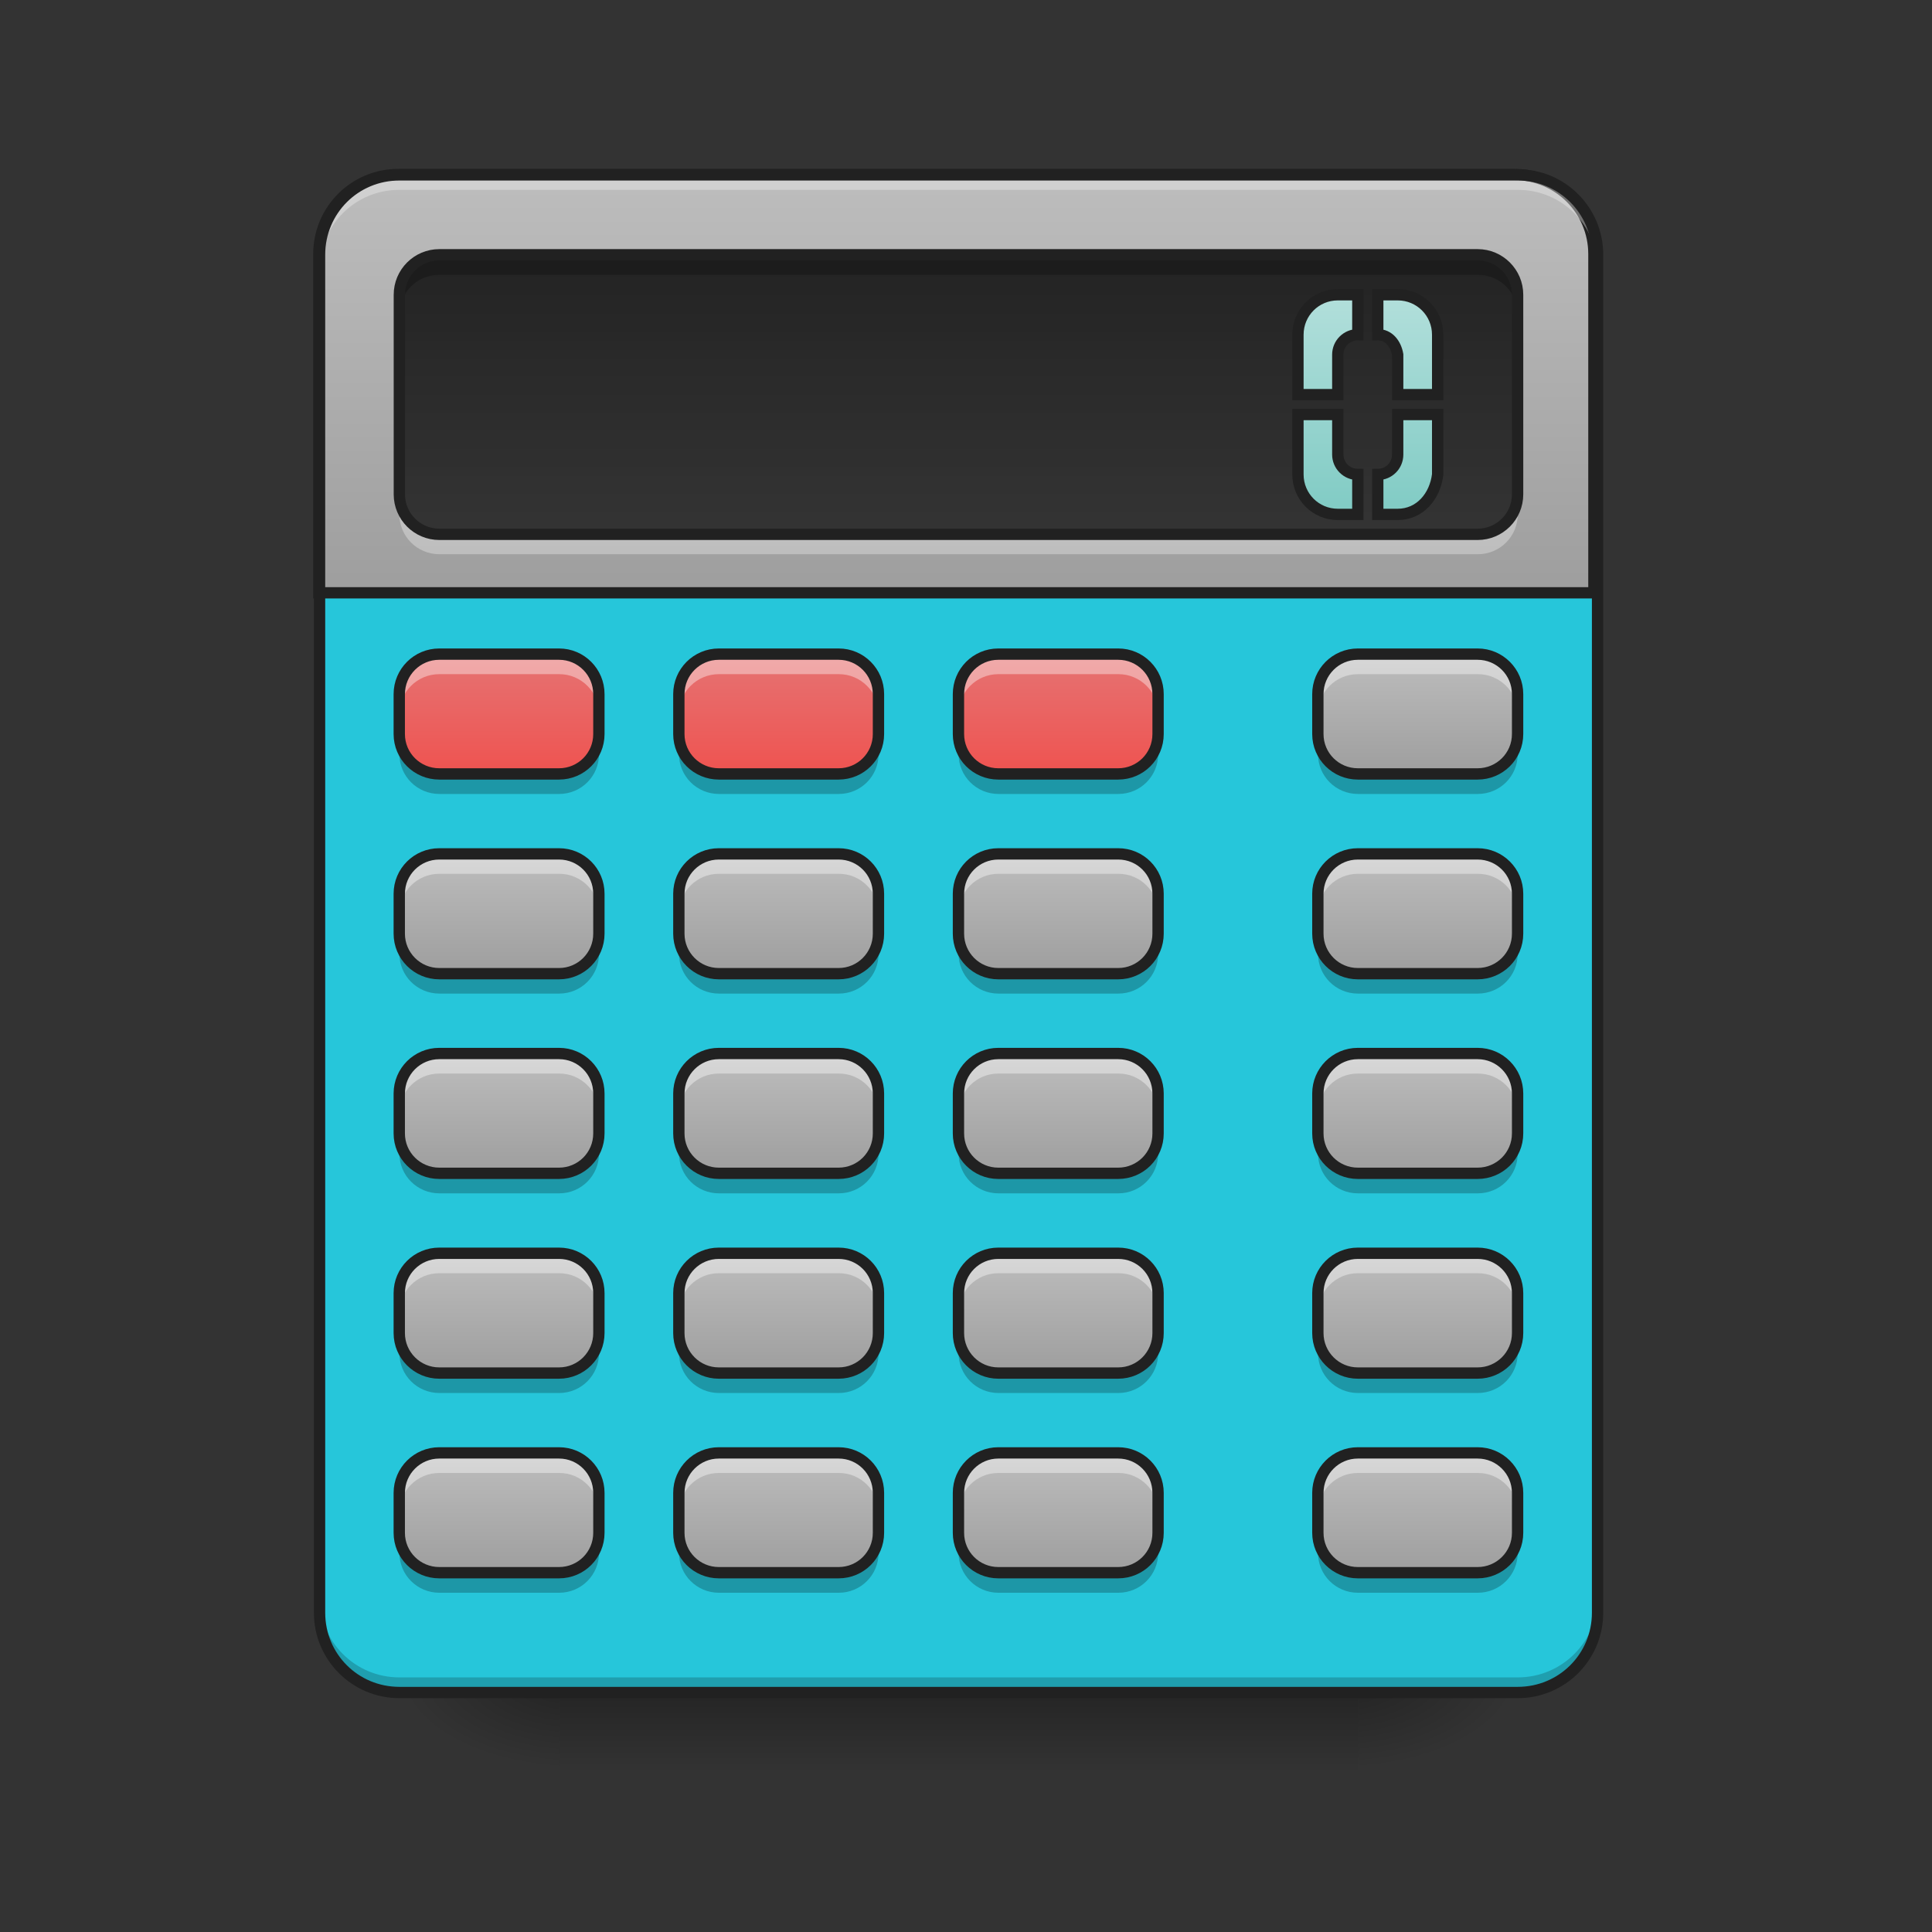 <?xml version="1.0" encoding="UTF-8"?>
<svg xmlns="http://www.w3.org/2000/svg" xmlns:xlink="http://www.w3.org/1999/xlink" width="64px" height="64px" viewBox="0 0 64 64" version="1.1">
<rect x="0" y="0" width="64" height="64" fill="#333333" stroke="none"/>
<defs>
<linearGradient id="linear0" gradientUnits="userSpaceOnUse" x1="254" y1="233.5" x2="254" y2="254.667" gradientTransform="matrix(0.125,0,0,0.125,-0,26.878)">
<stop offset="0" style="stop-color:rgb(0%,0%,0%);stop-opacity:0.275;"/>
<stop offset="1" style="stop-color:rgb(0%,0%,0%);stop-opacity:0;"/>
</linearGradient>
<radialGradient id="radial0" gradientUnits="userSpaceOnUse" cx="450.909" cy="189.579" fx="450.909" fy="189.579" r="21.167" gradientTransform="matrix(0,-0.156,-0.281,-0,97.646,127.191)">
<stop offset="0" style="stop-color:rgb(0%,0%,0%);stop-opacity:0.314;"/>
<stop offset="0.222" style="stop-color:rgb(0%,0%,0%);stop-opacity:0.275;"/>
<stop offset="1" style="stop-color:rgb(0%,0%,0%);stop-opacity:0;"/>
</radialGradient>
<radialGradient id="radial1" gradientUnits="userSpaceOnUse" cx="450.909" cy="189.579" fx="450.909" fy="189.579" r="21.167" gradientTransform="matrix(-0,0.156,0.281,0,-34.14,-15.055)">
<stop offset="0" style="stop-color:rgb(0%,0%,0%);stop-opacity:0.314;"/>
<stop offset="0.222" style="stop-color:rgb(0%,0%,0%);stop-opacity:0.275;"/>
<stop offset="1" style="stop-color:rgb(0%,0%,0%);stop-opacity:0;"/>
</radialGradient>
<radialGradient id="radial2" gradientUnits="userSpaceOnUse" cx="450.909" cy="189.579" fx="450.909" fy="189.579" r="21.167" gradientTransform="matrix(-0,-0.156,0.281,-0,-34.14,127.191)">
<stop offset="0" style="stop-color:rgb(0%,0%,0%);stop-opacity:0.314;"/>
<stop offset="0.222" style="stop-color:rgb(0%,0%,0%);stop-opacity:0.275;"/>
<stop offset="1" style="stop-color:rgb(0%,0%,0%);stop-opacity:0;"/>
</radialGradient>
<radialGradient id="radial3" gradientUnits="userSpaceOnUse" cx="450.909" cy="189.579" fx="450.909" fy="189.579" r="21.167" gradientTransform="matrix(0,0.156,-0.281,0,97.646,-15.055)">
<stop offset="0" style="stop-color:rgb(0%,0%,0%);stop-opacity:0.314;"/>
<stop offset="0.222" style="stop-color:rgb(0%,0%,0%);stop-opacity:0.275;"/>
<stop offset="1" style="stop-color:rgb(0%,0%,0%);stop-opacity:0;"/>
</radialGradient>
<linearGradient id="linear1" gradientUnits="userSpaceOnUse" x1="305.955" y1="-109.466" x2="305.955" y2="-141.415" gradientTransform="matrix(4.556,0,0,13.146,-353.973,2034.18)">
<stop offset="0" style="stop-color:rgb(61.961%,61.961%,61.961%);stop-opacity:1;"/>
<stop offset="1" style="stop-color:rgb(74.118%,74.118%,74.118%);stop-opacity:1;"/>
</linearGradient>
<linearGradient id="linear2" gradientUnits="userSpaceOnUse" x1="201.083" y1="-147.5" x2="201.083" y2="-73.417" gradientTransform="matrix(0.125,0,0,0.125,0,26.878)">
<stop offset="0" style="stop-color:rgb(25.882%,25.882%,25.882%);stop-opacity:1;"/>
<stop offset="1" style="stop-color:rgb(38.039%,38.039%,38.039%);stop-opacity:1;"/>
</linearGradient>
<linearGradient id="linear3" gradientUnits="userSpaceOnUse" x1="1380" y1="495.118" x2="1380" y2="275.118" gradientTransform="matrix(0.265,0,0,0.265,0,-209.708)">
<stop offset="0" style="stop-color:rgb(50.196%,79.608%,76.863%);stop-opacity:1;"/>
<stop offset="1" style="stop-color:rgb(69.804%,87.451%,85.882%);stop-opacity:1;"/>
</linearGradient>
<linearGradient id="linear4" gradientUnits="userSpaceOnUse" x1="116.417" y1="-41.667" x2="116.417" y2="-9.917" gradientTransform="matrix(0.125,0,0,-0.125,30.43,20.429)">
<stop offset="0" style="stop-color:rgb(61.961%,61.961%,61.961%);stop-opacity:1;"/>
<stop offset="1" style="stop-color:rgb(74.118%,74.118%,74.118%);stop-opacity:1;"/>
</linearGradient>
<linearGradient id="linear5" gradientUnits="userSpaceOnUse" x1="116.417" y1="-41.667" x2="116.417" y2="-9.917" gradientTransform="matrix(0.125,0,0,-0.125,30.43,27.044)">
<stop offset="0" style="stop-color:rgb(61.961%,61.961%,61.961%);stop-opacity:1;"/>
<stop offset="1" style="stop-color:rgb(74.118%,74.118%,74.118%);stop-opacity:1;"/>
</linearGradient>
<linearGradient id="linear6" gradientUnits="userSpaceOnUse" x1="116.417" y1="-41.667" x2="116.417" y2="-9.917" gradientTransform="matrix(0.125,0,0,-0.125,30.43,33.659)">
<stop offset="0" style="stop-color:rgb(61.961%,61.961%,61.961%);stop-opacity:1;"/>
<stop offset="1" style="stop-color:rgb(74.118%,74.118%,74.118%);stop-opacity:1;"/>
</linearGradient>
<linearGradient id="linear7" gradientUnits="userSpaceOnUse" x1="116.417" y1="-41.667" x2="116.417" y2="-9.917" gradientTransform="matrix(0.125,0,0,-0.125,30.43,40.275)">
<stop offset="0" style="stop-color:rgb(61.961%,61.961%,61.961%);stop-opacity:1;"/>
<stop offset="1" style="stop-color:rgb(74.118%,74.118%,74.118%);stop-opacity:1;"/>
</linearGradient>
<linearGradient id="linear8" gradientUnits="userSpaceOnUse" x1="116.417" y1="-41.667" x2="116.417" y2="-9.917" gradientTransform="matrix(0.125,0,0,-0.125,30.43,46.89)">
<stop offset="0" style="stop-color:rgb(61.961%,61.961%,61.961%);stop-opacity:1;"/>
<stop offset="1" style="stop-color:rgb(74.118%,74.118%,74.118%);stop-opacity:1;"/>
</linearGradient>
<linearGradient id="linear9" gradientUnits="userSpaceOnUse" x1="116.417" y1="-41.667" x2="116.417" y2="-9.917" gradientTransform="matrix(0.125,0,0,-0.125,18.523,27.044)">
<stop offset="0" style="stop-color:rgb(61.961%,61.961%,61.961%);stop-opacity:1;"/>
<stop offset="1" style="stop-color:rgb(74.118%,74.118%,74.118%);stop-opacity:1;"/>
</linearGradient>
<linearGradient id="linear10" gradientUnits="userSpaceOnUse" x1="116.417" y1="-41.667" x2="116.417" y2="-9.917" gradientTransform="matrix(0.125,0,0,-0.125,18.523,33.659)">
<stop offset="0" style="stop-color:rgb(61.961%,61.961%,61.961%);stop-opacity:1;"/>
<stop offset="1" style="stop-color:rgb(74.118%,74.118%,74.118%);stop-opacity:1;"/>
</linearGradient>
<linearGradient id="linear11" gradientUnits="userSpaceOnUse" x1="116.417" y1="-41.667" x2="116.417" y2="-9.917" gradientTransform="matrix(0.125,0,0,-0.125,18.523,40.275)">
<stop offset="0" style="stop-color:rgb(61.961%,61.961%,61.961%);stop-opacity:1;"/>
<stop offset="1" style="stop-color:rgb(74.118%,74.118%,74.118%);stop-opacity:1;"/>
</linearGradient>
<linearGradient id="linear12" gradientUnits="userSpaceOnUse" x1="116.417" y1="-41.667" x2="116.417" y2="-9.917" gradientTransform="matrix(0.125,0,0,-0.125,18.523,46.89)">
<stop offset="0" style="stop-color:rgb(61.961%,61.961%,61.961%);stop-opacity:1;"/>
<stop offset="1" style="stop-color:rgb(74.118%,74.118%,74.118%);stop-opacity:1;"/>
</linearGradient>
<linearGradient id="linear13" gradientUnits="userSpaceOnUse" x1="116.417" y1="-41.667" x2="116.417" y2="-9.917" gradientTransform="matrix(0.125,0,0,-0.125,9.261,27.044)">
<stop offset="0" style="stop-color:rgb(61.961%,61.961%,61.961%);stop-opacity:1;"/>
<stop offset="1" style="stop-color:rgb(74.118%,74.118%,74.118%);stop-opacity:1;"/>
</linearGradient>
<linearGradient id="linear14" gradientUnits="userSpaceOnUse" x1="116.417" y1="-41.667" x2="116.417" y2="-9.917" gradientTransform="matrix(0.125,0,0,-0.125,9.261,33.659)">
<stop offset="0" style="stop-color:rgb(61.961%,61.961%,61.961%);stop-opacity:1;"/>
<stop offset="1" style="stop-color:rgb(74.118%,74.118%,74.118%);stop-opacity:1;"/>
</linearGradient>
<linearGradient id="linear15" gradientUnits="userSpaceOnUse" x1="116.417" y1="-41.667" x2="116.417" y2="-9.917" gradientTransform="matrix(0.125,0,0,-0.125,9.261,40.275)">
<stop offset="0" style="stop-color:rgb(61.961%,61.961%,61.961%);stop-opacity:1;"/>
<stop offset="1" style="stop-color:rgb(74.118%,74.118%,74.118%);stop-opacity:1;"/>
</linearGradient>
<linearGradient id="linear16" gradientUnits="userSpaceOnUse" x1="116.417" y1="-41.667" x2="116.417" y2="-9.917" gradientTransform="matrix(0.125,0,0,-0.125,9.261,46.89)">
<stop offset="0" style="stop-color:rgb(61.961%,61.961%,61.961%);stop-opacity:1;"/>
<stop offset="1" style="stop-color:rgb(74.118%,74.118%,74.118%);stop-opacity:1;"/>
</linearGradient>
<linearGradient id="linear17" gradientUnits="userSpaceOnUse" x1="116.417" y1="-41.667" x2="116.417" y2="-9.917" gradientTransform="matrix(0.125,0,0,-0.125,0,27.044)">
<stop offset="0" style="stop-color:rgb(61.961%,61.961%,61.961%);stop-opacity:1;"/>
<stop offset="1" style="stop-color:rgb(74.118%,74.118%,74.118%);stop-opacity:1;"/>
</linearGradient>
<linearGradient id="linear18" gradientUnits="userSpaceOnUse" x1="116.417" y1="-41.667" x2="116.417" y2="-9.917" gradientTransform="matrix(0.125,0,0,-0.125,0,33.659)">
<stop offset="0" style="stop-color:rgb(61.961%,61.961%,61.961%);stop-opacity:1;"/>
<stop offset="1" style="stop-color:rgb(74.118%,74.118%,74.118%);stop-opacity:1;"/>
</linearGradient>
<linearGradient id="linear19" gradientUnits="userSpaceOnUse" x1="116.417" y1="-41.667" x2="116.417" y2="-9.917" gradientTransform="matrix(0.125,0,0,-0.125,0,40.275)">
<stop offset="0" style="stop-color:rgb(61.961%,61.961%,61.961%);stop-opacity:1;"/>
<stop offset="1" style="stop-color:rgb(74.118%,74.118%,74.118%);stop-opacity:1;"/>
</linearGradient>
<linearGradient id="linear20" gradientUnits="userSpaceOnUse" x1="116.417" y1="-41.667" x2="116.417" y2="-9.917" gradientTransform="matrix(0.125,0,0,-0.125,0,46.89)">
<stop offset="0" style="stop-color:rgb(61.961%,61.961%,61.961%);stop-opacity:1;"/>
<stop offset="1" style="stop-color:rgb(74.118%,74.118%,74.118%);stop-opacity:1;"/>
</linearGradient>
<linearGradient id="linear21" gradientUnits="userSpaceOnUse" x1="116.417" y1="-41.667" x2="116.417" y2="-9.917" gradientTransform="matrix(0.125,0,0,-0.125,18.523,20.429)">
<stop offset="0" style="stop-color:rgb(93.725%,32.549%,31.373%);stop-opacity:1;"/>
<stop offset="1" style="stop-color:rgb(89.804%,45.098%,45.098%);stop-opacity:1;"/>
</linearGradient>
<linearGradient id="linear22" gradientUnits="userSpaceOnUse" x1="116.417" y1="-41.667" x2="116.417" y2="-9.917" gradientTransform="matrix(0.125,0,0,-0.125,9.261,20.429)">
<stop offset="0" style="stop-color:rgb(93.725%,32.549%,31.373%);stop-opacity:1;"/>
<stop offset="1" style="stop-color:rgb(89.804%,45.098%,45.098%);stop-opacity:1;"/>
</linearGradient>
<linearGradient id="linear23" gradientUnits="userSpaceOnUse" x1="116.417" y1="-41.667" x2="116.417" y2="-9.917" gradientTransform="matrix(0.125,0,0,-0.125,0,20.429)">
<stop offset="0" style="stop-color:rgb(93.725%,32.549%,31.373%);stop-opacity:1;"/>
<stop offset="1" style="stop-color:rgb(89.804%,45.098%,45.098%);stop-opacity:1;"/>
</linearGradient>
</defs>
<g id="surface1">
<path style=" stroke:none;fill-rule:nonzero;fill:url(#linear0);" d="M 18.523 56.066 L 44.984 56.066 L 44.984 58.715 L 18.523 58.715 Z M 18.523 56.066 "/>
<path style=" stroke:none;fill-rule:nonzero;fill:url(#radial0);" d="M 44.984 56.066 L 50.277 56.066 L 50.277 53.422 L 44.984 53.422 Z M 44.984 56.066 "/>
<path style=" stroke:none;fill-rule:nonzero;fill:url(#radial1);" d="M 18.523 56.066 L 13.23 56.066 L 13.23 58.715 L 18.523 58.715 Z M 18.523 56.066 "/>
<path style=" stroke:none;fill-rule:nonzero;fill:url(#radial2);" d="M 18.523 56.066 L 13.23 56.066 L 13.23 53.422 L 18.523 53.422 Z M 18.523 56.066 "/>
<path style=" stroke:none;fill-rule:nonzero;fill:url(#radial3);" d="M 44.984 56.066 L 50.277 56.066 L 50.277 58.715 L 44.984 58.715 Z M 44.984 56.066 "/>
<path style=" stroke:none;fill-rule:nonzero;fill:rgb(14.902%,77.647%,85.49%);fill-opacity:1;" d="M 13.23 5.793 L 50.277 5.793 C 51.738 5.793 52.922 6.977 52.922 8.438 L 52.922 53.422 C 52.922 54.883 51.738 56.066 50.277 56.066 L 13.23 56.066 C 11.77 56.066 10.586 54.883 10.586 53.422 L 10.586 8.438 C 10.586 6.977 11.77 5.793 13.23 5.793 Z M 13.23 5.793 "/>
<path style=" stroke:none;fill-rule:nonzero;fill:rgb(0%,0%,0%);fill-opacity:0.196;" d="M 13.23 55.898 C 11.766 55.898 10.586 54.719 10.586 53.254 L 10.586 52.922 C 10.586 54.387 11.766 55.566 13.23 55.566 L 50.277 55.566 C 51.742 55.566 52.922 54.387 52.922 52.922 L 52.922 53.254 C 52.922 54.719 51.742 55.898 50.277 55.898 Z M 13.23 55.898 "/>
<path style="fill-rule:nonzero;fill:url(#linear1);stroke-width:11.339;stroke-linecap:round;stroke-linejoin:miter;stroke:rgb(12.941%,12.941%,12.941%);stroke-opacity:1;stroke-miterlimit:4;" d="M 400.001 175.141 C 355.714 175.141 320.048 210.807 320.048 255.094 L 320.048 595.101 L 1600.005 595.101 L 1600.005 255.094 C 1600.005 210.807 1564.339 175.141 1520.052 175.141 Z M 400.001 175.141 " transform="matrix(0.033,0,0,0.033,0,0)"/>
<path style=" stroke:none;fill-rule:nonzero;fill:rgb(94.118%,94.118%,94.118%);fill-opacity:0.392;" d="M 13.23 5.957 C 11.766 5.957 10.586 7.137 10.586 8.602 L 10.586 8.934 C 10.586 7.469 11.766 6.285 13.23 6.289 L 50.277 6.289 C 51.742 6.285 52.922 7.469 52.922 8.934 L 52.922 8.602 C 52.922 7.137 51.742 5.957 50.277 5.957 Z M 13.23 5.957 "/>
<path style=" stroke:none;fill-rule:nonzero;fill:url(#linear2);" d="M 14.555 8.438 L 48.953 8.438 C 49.684 8.438 50.277 9.031 50.277 9.762 L 50.277 16.375 C 50.277 17.105 49.684 17.699 48.953 17.699 L 14.555 17.699 C 13.824 17.699 13.23 17.105 13.23 16.375 L 13.23 9.762 C 13.23 9.031 13.824 8.438 14.555 8.438 Z M 14.555 8.438 "/>
<path style=" stroke:none;fill-rule:nonzero;fill:rgb(0%,0%,0%);fill-opacity:0.468;" d="M 14.555 8.438 L 48.953 8.438 C 49.684 8.438 50.277 9.031 50.277 9.762 L 50.277 16.375 C 50.277 17.105 49.684 17.699 48.953 17.699 L 14.555 17.699 C 13.824 17.699 13.23 17.105 13.23 16.375 L 13.23 9.762 C 13.23 9.031 13.824 8.438 14.555 8.438 Z M 14.555 8.438 "/>
<path style="fill-rule:nonzero;fill:url(#linear3);stroke-width:3;stroke-linecap:round;stroke-linejoin:miter;stroke:rgb(12.941%,12.941%,12.941%);stroke-opacity:1;stroke-miterlimit:4;" d="M 354.529 -136.914 C 348.685 -136.914 343.967 -132.195 343.967 -126.321 L 343.967 -110.447 L 354.529 -110.447 L 354.529 -121.04 C 354.529 -123.977 356.903 -126.321 359.841 -126.321 L 359.841 -136.914 Z M 365.121 -136.914 L 365.121 -126.321 C 368.059 -126.321 369.902 -123.915 370.402 -121.04 L 370.402 -110.447 L 380.995 -110.447 L 380.995 -126.321 C 380.995 -132.195 376.277 -136.914 370.402 -136.914 Z M 343.967 -105.167 L 343.967 -89.293 C 343.967 -83.419 348.685 -78.701 354.529 -78.701 L 359.841 -78.701 L 359.841 -89.293 C 356.903 -89.293 354.529 -91.637 354.529 -94.574 L 354.529 -105.167 Z M 370.402 -105.167 L 370.402 -94.574 C 370.402 -91.637 368.059 -89.293 365.121 -89.293 L 365.121 -78.701 L 370.402 -78.701 C 376.277 -78.701 380.307 -83.481 380.995 -89.293 L 380.995 -105.167 Z M 370.402 -105.167 " transform="matrix(0.125,0,0,0.125,0,26.878)"/>
<path style=" stroke:none;fill-rule:nonzero;fill:rgb(12.941%,12.941%,12.941%);fill-opacity:1;" d="M 13.23 5.605 C 11.664 5.605 10.398 6.871 10.398 8.438 L 10.398 53.422 C 10.398 54.988 11.664 56.254 13.23 56.254 L 50.277 56.254 C 51.844 56.254 53.109 54.988 53.109 53.422 L 53.109 8.438 C 53.109 6.871 51.844 5.605 50.277 5.605 Z M 13.23 5.98 L 50.277 5.98 C 51.641 5.98 52.734 7.074 52.734 8.438 L 52.734 53.422 C 52.734 54.789 51.641 55.879 50.277 55.879 L 13.23 55.879 C 11.863 55.879 10.773 54.789 10.773 53.422 L 10.773 8.438 C 10.773 7.074 11.863 5.98 13.23 5.98 Z M 13.23 5.98 "/>
<path style=" stroke:none;fill-rule:nonzero;fill:url(#linear4);" d="M 44.984 25.637 L 48.953 25.637 C 49.684 25.637 50.277 25.047 50.277 24.316 L 50.277 22.992 C 50.277 22.262 49.684 21.668 48.953 21.668 L 44.984 21.668 C 44.254 21.668 43.66 22.262 43.66 22.992 L 43.66 24.316 C 43.66 25.047 44.254 25.637 44.984 25.637 Z M 44.984 25.637 "/>
<path style=" stroke:none;fill-rule:nonzero;fill:rgb(100%,100%,100%);fill-opacity:0.392;" d="M 44.984 21.668 C 44.25 21.668 43.66 22.258 43.66 22.992 L 43.66 23.652 C 43.66 22.922 44.25 22.332 44.984 22.332 L 48.953 22.332 C 49.688 22.332 50.277 22.922 50.277 23.652 L 50.277 22.992 C 50.277 22.258 49.688 21.668 48.953 21.668 Z M 44.984 21.668 "/>
<path style=" stroke:none;fill-rule:nonzero;fill:rgb(0%,0%,0%);fill-opacity:0.235;" d="M 44.984 26.301 C 44.25 26.301 43.66 25.711 43.66 24.977 L 43.66 24.316 C 43.66 25.047 44.25 25.637 44.984 25.637 L 48.953 25.637 C 49.688 25.637 50.277 25.047 50.277 24.316 L 50.277 24.977 C 50.277 25.711 49.688 26.301 48.953 26.301 Z M 44.984 26.301 "/>
<path style="fill:none;stroke-width:3;stroke-linecap:round;stroke-linejoin:miter;stroke:rgb(12.941%,12.941%,12.941%);stroke-opacity:1;stroke-miterlimit:4;" d="M 359.841 9.926 L 391.588 9.926 C 397.431 9.926 402.18 14.644 402.18 20.487 L 402.18 31.08 C 402.18 36.923 397.431 41.673 391.588 41.673 L 359.841 41.673 C 353.997 41.673 349.248 36.923 349.248 31.08 L 349.248 20.487 C 349.248 14.644 353.997 9.926 359.841 9.926 Z M 359.841 9.926 " transform="matrix(0.125,0,0,-0.125,0,26.878)"/>
<path style=" stroke:none;fill-rule:nonzero;fill:url(#linear5);" d="M 44.984 32.254 L 48.953 32.254 C 49.684 32.254 50.277 31.66 50.277 30.93 L 50.277 29.605 C 50.277 28.875 49.684 28.285 48.953 28.285 L 44.984 28.285 C 44.254 28.285 43.66 28.875 43.66 29.605 L 43.66 30.93 C 43.66 31.66 44.254 32.254 44.984 32.254 Z M 44.984 32.254 "/>
<path style=" stroke:none;fill-rule:nonzero;fill:rgb(100%,100%,100%);fill-opacity:0.392;" d="M 44.984 28.285 C 44.25 28.285 43.66 28.875 43.66 29.605 L 43.66 30.27 C 43.66 29.535 44.25 28.945 44.984 28.945 L 48.953 28.945 C 49.688 28.945 50.277 29.535 50.277 30.27 L 50.277 29.605 C 50.277 28.875 49.688 28.285 48.953 28.285 Z M 44.984 28.285 "/>
<path style=" stroke:none;fill-rule:nonzero;fill:rgb(0%,0%,0%);fill-opacity:0.235;" d="M 44.984 32.914 C 44.25 32.914 43.66 32.324 43.66 31.59 L 43.66 30.93 C 43.66 31.664 44.25 32.254 44.984 32.254 L 48.953 32.254 C 49.688 32.254 50.277 31.664 50.277 30.93 L 50.277 31.59 C 50.277 32.324 49.688 32.914 48.953 32.914 Z M 44.984 32.914 "/>
<path style="fill:none;stroke-width:3;stroke-linecap:round;stroke-linejoin:miter;stroke:rgb(12.941%,12.941%,12.941%);stroke-opacity:1;stroke-miterlimit:4;" d="M 359.841 9.91 L 391.588 9.91 C 397.431 9.91 402.18 14.66 402.18 20.503 L 402.18 31.096 C 402.18 36.939 397.431 41.657 391.588 41.657 L 359.841 41.657 C 353.997 41.657 349.248 36.939 349.248 31.096 L 349.248 20.503 C 349.248 14.66 353.997 9.91 359.841 9.91 Z M 359.841 9.91 " transform="matrix(0.125,0,0,-0.125,0,33.493)"/>
<path style=" stroke:none;fill-rule:nonzero;fill:url(#linear6);" d="M 44.984 38.867 L 48.953 38.867 C 49.684 38.867 50.277 38.277 50.277 37.547 L 50.277 36.223 C 50.277 35.492 49.684 34.898 48.953 34.898 L 44.984 34.898 C 44.254 34.898 43.66 35.492 43.66 36.223 L 43.66 37.547 C 43.66 38.277 44.254 38.867 44.984 38.867 Z M 44.984 38.867 "/>
<path style=" stroke:none;fill-rule:nonzero;fill:rgb(100%,100%,100%);fill-opacity:0.392;" d="M 44.984 34.898 C 44.25 34.898 43.66 35.488 43.66 36.223 L 43.66 36.883 C 43.66 36.152 44.25 35.562 44.984 35.562 L 48.953 35.562 C 49.688 35.562 50.277 36.152 50.277 36.883 L 50.277 36.223 C 50.277 35.488 49.688 34.898 48.953 34.898 Z M 44.984 34.898 "/>
<path style=" stroke:none;fill-rule:nonzero;fill:rgb(0%,0%,0%);fill-opacity:0.235;" d="M 44.984 39.531 C 44.25 39.531 43.66 38.941 43.66 38.207 L 43.66 37.547 C 43.66 38.277 44.25 38.867 44.984 38.867 L 48.953 38.867 C 49.688 38.867 50.277 38.277 50.277 37.547 L 50.277 38.207 C 50.277 38.941 49.688 39.531 48.953 39.531 Z M 44.984 39.531 "/>
<path style="fill:none;stroke-width:3;stroke-linecap:round;stroke-linejoin:miter;stroke:rgb(12.941%,12.941%,12.941%);stroke-opacity:1;stroke-miterlimit:4;" d="M 359.841 9.926 L 391.588 9.926 C 397.431 9.926 402.18 14.644 402.18 20.487 L 402.18 31.08 C 402.18 36.923 397.431 41.673 391.588 41.673 L 359.841 41.673 C 353.997 41.673 349.248 36.923 349.248 31.08 L 349.248 20.487 C 349.248 14.644 353.997 9.926 359.841 9.926 Z M 359.841 9.926 " transform="matrix(0.125,0,0,-0.125,0,40.108)"/>
<path style=" stroke:none;fill-rule:nonzero;fill:url(#linear7);" d="M 44.984 45.484 L 48.953 45.484 C 49.684 45.484 50.277 44.891 50.277 44.16 L 50.277 42.836 C 50.277 42.105 49.684 41.516 48.953 41.516 L 44.984 41.516 C 44.254 41.516 43.66 42.105 43.66 42.836 L 43.66 44.16 C 43.66 44.891 44.254 45.484 44.984 45.484 Z M 44.984 45.484 "/>
<path style=" stroke:none;fill-rule:nonzero;fill:rgb(100%,100%,100%);fill-opacity:0.392;" d="M 44.984 41.516 C 44.25 41.516 43.66 42.105 43.66 42.836 L 43.66 43.5 C 43.66 42.766 44.25 42.176 44.984 42.176 L 48.953 42.176 C 49.688 42.176 50.277 42.766 50.277 43.5 L 50.277 42.836 C 50.277 42.105 49.688 41.516 48.953 41.516 Z M 44.984 41.516 "/>
<path style=" stroke:none;fill-rule:nonzero;fill:rgb(0%,0%,0%);fill-opacity:0.235;" d="M 44.984 46.145 C 44.25 46.145 43.66 45.555 43.66 44.82 L 43.66 44.16 C 43.66 44.895 44.25 45.484 44.984 45.484 L 48.953 45.484 C 49.688 45.484 50.277 44.895 50.277 44.16 L 50.277 44.82 C 50.277 45.555 49.688 46.145 48.953 46.145 Z M 44.984 46.145 "/>
<path style="fill:none;stroke-width:3;stroke-linecap:round;stroke-linejoin:miter;stroke:rgb(12.941%,12.941%,12.941%);stroke-opacity:1;stroke-miterlimit:4;" d="M 359.841 9.91 L 391.588 9.91 C 397.431 9.91 402.18 14.66 402.18 20.503 L 402.18 31.095 C 402.18 36.939 397.431 41.657 391.588 41.657 L 359.841 41.657 C 353.997 41.657 349.248 36.939 349.248 31.095 L 349.248 20.503 C 349.248 14.66 353.997 9.91 359.841 9.91 Z M 359.841 9.91 " transform="matrix(0.125,0,0,-0.125,0,46.723)"/>
<path style=" stroke:none;fill-rule:nonzero;fill:url(#linear8);" d="M 44.984 52.098 L 48.953 52.098 C 49.684 52.098 50.277 51.508 50.277 50.777 L 50.277 49.453 C 50.277 48.723 49.684 48.129 48.953 48.129 L 44.984 48.129 C 44.254 48.129 43.66 48.723 43.66 49.453 L 43.66 50.777 C 43.66 51.508 44.254 52.098 44.984 52.098 Z M 44.984 52.098 "/>
<path style=" stroke:none;fill-rule:nonzero;fill:rgb(100%,100%,100%);fill-opacity:0.392;" d="M 44.984 48.129 C 44.25 48.129 43.66 48.719 43.66 49.453 L 43.66 50.113 C 43.66 49.383 44.25 48.793 44.984 48.793 L 48.953 48.793 C 49.688 48.793 50.277 49.383 50.277 50.113 L 50.277 49.453 C 50.277 48.719 49.688 48.129 48.953 48.129 Z M 44.984 48.129 "/>
<path style=" stroke:none;fill-rule:nonzero;fill:rgb(0%,0%,0%);fill-opacity:0.235;" d="M 44.984 52.762 C 44.25 52.762 43.66 52.172 43.66 51.438 L 43.66 50.777 C 43.66 51.508 44.25 52.098 44.984 52.098 L 48.953 52.098 C 49.688 52.098 50.277 51.508 50.277 50.777 L 50.277 51.438 C 50.277 52.172 49.688 52.762 48.953 52.762 Z M 44.984 52.762 "/>
<path style="fill:none;stroke-width:3;stroke-linecap:round;stroke-linejoin:miter;stroke:rgb(12.941%,12.941%,12.941%);stroke-opacity:1;stroke-miterlimit:4;" d="M 359.841 9.925 L 391.588 9.925 C 397.431 9.925 402.18 14.644 402.18 20.487 L 402.18 31.08 C 402.18 36.923 397.431 41.672 391.588 41.672 L 359.841 41.672 C 353.997 41.672 349.248 36.923 349.248 31.08 L 349.248 20.487 C 349.248 14.644 353.997 9.925 359.841 9.925 Z M 359.841 9.925 " transform="matrix(0.125,0,0,-0.125,0,53.338)"/>
<path style=" stroke:none;fill-rule:nonzero;fill:url(#linear9);" d="M 33.074 32.254 L 37.047 32.254 C 37.777 32.254 38.367 31.66 38.367 30.93 L 38.367 29.605 C 38.367 28.875 37.777 28.285 37.047 28.285 L 33.074 28.285 C 32.344 28.285 31.754 28.875 31.754 29.605 L 31.754 30.93 C 31.754 31.66 32.344 32.254 33.074 32.254 Z M 33.074 32.254 "/>
<path style=" stroke:none;fill-rule:nonzero;fill:rgb(100%,100%,100%);fill-opacity:0.392;" d="M 33.074 28.285 C 32.344 28.285 31.754 28.875 31.754 29.605 L 31.754 30.27 C 31.754 29.535 32.344 28.945 33.074 28.945 L 37.047 28.945 C 37.777 28.945 38.367 29.535 38.367 30.27 L 38.367 29.605 C 38.367 28.875 37.777 28.285 37.047 28.285 Z M 33.074 28.285 "/>
<path style=" stroke:none;fill-rule:nonzero;fill:rgb(0%,0%,0%);fill-opacity:0.235;" d="M 33.074 32.914 C 32.344 32.914 31.754 32.324 31.754 31.59 L 31.754 30.93 C 31.754 31.664 32.344 32.254 33.074 32.254 L 37.047 32.254 C 37.777 32.254 38.367 31.664 38.367 30.93 L 38.367 31.59 C 38.367 32.324 37.777 32.914 37.047 32.914 Z M 33.074 32.914 "/>
<path style="fill:none;stroke-width:3;stroke-linecap:round;stroke-linejoin:miter;stroke:rgb(12.941%,12.941%,12.941%);stroke-opacity:1;stroke-miterlimit:4;" d="M 359.818 9.91 L 391.597 9.91 C 397.44 9.91 402.158 14.66 402.158 20.503 L 402.158 31.096 C 402.158 36.939 397.44 41.657 391.597 41.657 L 359.818 41.657 C 353.975 41.657 349.257 36.939 349.257 31.096 L 349.257 20.503 C 349.257 14.66 353.975 9.91 359.818 9.91 Z M 359.818 9.91 " transform="matrix(0.125,0,0,-0.125,-11.907,33.493)"/>
<path style=" stroke:none;fill-rule:nonzero;fill:url(#linear10);" d="M 33.074 38.867 L 37.047 38.867 C 37.777 38.867 38.367 38.277 38.367 37.547 L 38.367 36.223 C 38.367 35.492 37.777 34.898 37.047 34.898 L 33.074 34.898 C 32.344 34.898 31.754 35.492 31.754 36.223 L 31.754 37.547 C 31.754 38.277 32.344 38.867 33.074 38.867 Z M 33.074 38.867 "/>
<path style=" stroke:none;fill-rule:nonzero;fill:rgb(100%,100%,100%);fill-opacity:0.392;" d="M 33.074 34.898 C 32.344 34.898 31.754 35.488 31.754 36.223 L 31.754 36.883 C 31.754 36.152 32.344 35.562 33.074 35.562 L 37.047 35.562 C 37.777 35.562 38.367 36.152 38.367 36.883 L 38.367 36.223 C 38.367 35.488 37.777 34.898 37.047 34.898 Z M 33.074 34.898 "/>
<path style=" stroke:none;fill-rule:nonzero;fill:rgb(0%,0%,0%);fill-opacity:0.235;" d="M 33.074 39.531 C 32.344 39.531 31.754 38.941 31.754 38.207 L 31.754 37.547 C 31.754 38.277 32.344 38.867 33.074 38.867 L 37.047 38.867 C 37.777 38.867 38.367 38.277 38.367 37.547 L 38.367 38.207 C 38.367 38.941 37.777 39.531 37.047 39.531 Z M 33.074 39.531 "/>
<path style="fill:none;stroke-width:3;stroke-linecap:round;stroke-linejoin:miter;stroke:rgb(12.941%,12.941%,12.941%);stroke-opacity:1;stroke-miterlimit:4;" d="M 359.818 9.926 L 391.597 9.926 C 397.44 9.926 402.158 14.644 402.158 20.487 L 402.158 31.08 C 402.158 36.923 397.44 41.673 391.597 41.673 L 359.818 41.673 C 353.975 41.673 349.257 36.923 349.257 31.08 L 349.257 20.487 C 349.257 14.644 353.975 9.926 359.818 9.926 Z M 359.818 9.926 " transform="matrix(0.125,0,0,-0.125,-11.907,40.108)"/>
<path style=" stroke:none;fill-rule:nonzero;fill:url(#linear11);" d="M 33.074 45.484 L 37.047 45.484 C 37.777 45.484 38.367 44.891 38.367 44.16 L 38.367 42.836 C 38.367 42.105 37.777 41.516 37.047 41.516 L 33.074 41.516 C 32.344 41.516 31.754 42.105 31.754 42.836 L 31.754 44.16 C 31.754 44.891 32.344 45.484 33.074 45.484 Z M 33.074 45.484 "/>
<path style=" stroke:none;fill-rule:nonzero;fill:rgb(100%,100%,100%);fill-opacity:0.392;" d="M 33.074 41.516 C 32.344 41.516 31.754 42.105 31.754 42.836 L 31.754 43.5 C 31.754 42.766 32.344 42.176 33.074 42.176 L 37.047 42.176 C 37.777 42.176 38.367 42.766 38.367 43.5 L 38.367 42.836 C 38.367 42.105 37.777 41.516 37.047 41.516 Z M 33.074 41.516 "/>
<path style=" stroke:none;fill-rule:nonzero;fill:rgb(0%,0%,0%);fill-opacity:0.235;" d="M 33.074 46.145 C 32.344 46.145 31.754 45.555 31.754 44.82 L 31.754 44.16 C 31.754 44.895 32.344 45.484 33.074 45.484 L 37.047 45.484 C 37.777 45.484 38.367 44.895 38.367 44.16 L 38.367 44.82 C 38.367 45.555 37.777 46.145 37.047 46.145 Z M 33.074 46.145 "/>
<path style="fill:none;stroke-width:3;stroke-linecap:round;stroke-linejoin:miter;stroke:rgb(12.941%,12.941%,12.941%);stroke-opacity:1;stroke-miterlimit:4;" d="M 359.818 9.91 L 391.597 9.91 C 397.44 9.91 402.158 14.66 402.158 20.503 L 402.158 31.095 C 402.158 36.939 397.44 41.657 391.597 41.657 L 359.818 41.657 C 353.975 41.657 349.257 36.939 349.257 31.095 L 349.257 20.503 C 349.257 14.66 353.975 9.91 359.818 9.91 Z M 359.818 9.91 " transform="matrix(0.125,0,0,-0.125,-11.907,46.723)"/>
<path style=" stroke:none;fill-rule:nonzero;fill:url(#linear12);" d="M 33.074 52.098 L 37.047 52.098 C 37.777 52.098 38.367 51.508 38.367 50.777 L 38.367 49.453 C 38.367 48.723 37.777 48.129 37.047 48.129 L 33.074 48.129 C 32.344 48.129 31.754 48.723 31.754 49.453 L 31.754 50.777 C 31.754 51.508 32.344 52.098 33.074 52.098 Z M 33.074 52.098 "/>
<path style=" stroke:none;fill-rule:nonzero;fill:rgb(100%,100%,100%);fill-opacity:0.392;" d="M 33.074 48.129 C 32.344 48.129 31.754 48.719 31.754 49.453 L 31.754 50.113 C 31.754 49.383 32.344 48.793 33.074 48.793 L 37.047 48.793 C 37.777 48.793 38.367 49.383 38.367 50.113 L 38.367 49.453 C 38.367 48.719 37.777 48.129 37.047 48.129 Z M 33.074 48.129 "/>
<path style=" stroke:none;fill-rule:nonzero;fill:rgb(0%,0%,0%);fill-opacity:0.235;" d="M 33.074 52.762 C 32.344 52.762 31.754 52.172 31.754 51.438 L 31.754 50.777 C 31.754 51.508 32.344 52.098 33.074 52.098 L 37.047 52.098 C 37.777 52.098 38.367 51.508 38.367 50.777 L 38.367 51.438 C 38.367 52.172 37.777 52.762 37.047 52.762 Z M 33.074 52.762 "/>
<path style="fill:none;stroke-width:3;stroke-linecap:round;stroke-linejoin:miter;stroke:rgb(12.941%,12.941%,12.941%);stroke-opacity:1;stroke-miterlimit:4;" d="M 359.818 9.925 L 391.597 9.925 C 397.44 9.925 402.158 14.644 402.158 20.487 L 402.158 31.08 C 402.158 36.923 397.44 41.672 391.597 41.672 L 359.818 41.672 C 353.975 41.672 349.257 36.923 349.257 31.08 L 349.257 20.487 C 349.257 14.644 353.975 9.925 359.818 9.925 Z M 359.818 9.925 " transform="matrix(0.125,0,0,-0.125,-11.907,53.338)"/>
<path style=" stroke:none;fill-rule:nonzero;fill:url(#linear13);" d="M 23.816 32.254 L 27.785 32.254 C 28.516 32.254 29.105 31.66 29.105 30.93 L 29.105 29.605 C 29.105 28.875 28.516 28.285 27.785 28.285 L 23.816 28.285 C 23.086 28.285 22.492 28.875 22.492 29.605 L 22.492 30.93 C 22.492 31.66 23.086 32.254 23.816 32.254 Z M 23.816 32.254 "/>
<path style=" stroke:none;fill-rule:nonzero;fill:rgb(100%,100%,100%);fill-opacity:0.392;" d="M 23.816 28.285 C 23.082 28.285 22.492 28.875 22.492 29.605 L 22.492 30.27 C 22.492 29.535 23.082 28.945 23.816 28.945 L 27.785 28.945 C 28.516 28.945 29.105 29.535 29.105 30.27 L 29.105 29.605 C 29.105 28.875 28.516 28.285 27.785 28.285 Z M 23.816 28.285 "/>
<path style=" stroke:none;fill-rule:nonzero;fill:rgb(0%,0%,0%);fill-opacity:0.235;" d="M 23.816 32.914 C 23.082 32.914 22.492 32.324 22.492 31.59 L 22.492 30.93 C 22.492 31.664 23.082 32.254 23.816 32.254 L 27.785 32.254 C 28.516 32.254 29.105 31.664 29.105 30.93 L 29.105 31.59 C 29.105 32.324 28.516 32.914 27.785 32.914 Z M 23.816 32.914 "/>
<path style="fill:none;stroke-width:3;stroke-linecap:round;stroke-linejoin:miter;stroke:rgb(12.941%,12.941%,12.941%);stroke-opacity:1;stroke-miterlimit:4;" d="M 359.846 9.91 L 391.593 9.91 C 397.437 9.91 402.155 14.66 402.155 20.503 L 402.155 31.096 C 402.155 36.939 397.437 41.657 391.593 41.657 L 359.846 41.657 C 354.003 41.657 349.254 36.939 349.254 31.096 L 349.254 20.503 C 349.254 14.66 354.003 9.91 359.846 9.91 Z M 359.846 9.91 " transform="matrix(0.125,0,0,-0.125,-21.169,33.493)"/>
<path style=" stroke:none;fill-rule:nonzero;fill:url(#linear14);" d="M 23.816 38.867 L 27.785 38.867 C 28.516 38.867 29.105 38.277 29.105 37.547 L 29.105 36.223 C 29.105 35.492 28.516 34.898 27.785 34.898 L 23.816 34.898 C 23.086 34.898 22.492 35.492 22.492 36.223 L 22.492 37.547 C 22.492 38.277 23.086 38.867 23.816 38.867 Z M 23.816 38.867 "/>
<path style=" stroke:none;fill-rule:nonzero;fill:rgb(100%,100%,100%);fill-opacity:0.392;" d="M 23.816 34.898 C 23.082 34.898 22.492 35.488 22.492 36.223 L 22.492 36.883 C 22.492 36.152 23.082 35.562 23.816 35.562 L 27.785 35.562 C 28.516 35.562 29.105 36.152 29.105 36.883 L 29.105 36.223 C 29.105 35.488 28.516 34.898 27.785 34.898 Z M 23.816 34.898 "/>
<path style=" stroke:none;fill-rule:nonzero;fill:rgb(0%,0%,0%);fill-opacity:0.235;" d="M 23.816 39.531 C 23.082 39.531 22.492 38.941 22.492 38.207 L 22.492 37.547 C 22.492 38.277 23.082 38.867 23.816 38.867 L 27.785 38.867 C 28.516 38.867 29.105 38.277 29.105 37.547 L 29.105 38.207 C 29.105 38.941 28.516 39.531 27.785 39.531 Z M 23.816 39.531 "/>
<path style="fill:none;stroke-width:3;stroke-linecap:round;stroke-linejoin:miter;stroke:rgb(12.941%,12.941%,12.941%);stroke-opacity:1;stroke-miterlimit:4;" d="M 359.846 9.926 L 391.593 9.926 C 397.437 9.926 402.155 14.644 402.155 20.487 L 402.155 31.08 C 402.155 36.923 397.437 41.673 391.593 41.673 L 359.846 41.673 C 354.003 41.673 349.254 36.923 349.254 31.08 L 349.254 20.487 C 349.254 14.644 354.003 9.926 359.846 9.926 Z M 359.846 9.926 " transform="matrix(0.125,0,0,-0.125,-21.169,40.108)"/>
<path style=" stroke:none;fill-rule:nonzero;fill:url(#linear15);" d="M 23.816 45.484 L 27.785 45.484 C 28.516 45.484 29.105 44.891 29.105 44.16 L 29.105 42.836 C 29.105 42.105 28.516 41.516 27.785 41.516 L 23.816 41.516 C 23.086 41.516 22.492 42.105 22.492 42.836 L 22.492 44.16 C 22.492 44.891 23.086 45.484 23.816 45.484 Z M 23.816 45.484 "/>
<path style=" stroke:none;fill-rule:nonzero;fill:rgb(100%,100%,100%);fill-opacity:0.392;" d="M 23.816 41.516 C 23.082 41.516 22.492 42.105 22.492 42.836 L 22.492 43.5 C 22.492 42.766 23.082 42.176 23.816 42.176 L 27.785 42.176 C 28.516 42.176 29.105 42.766 29.105 43.5 L 29.105 42.836 C 29.105 42.105 28.516 41.516 27.785 41.516 Z M 23.816 41.516 "/>
<path style=" stroke:none;fill-rule:nonzero;fill:rgb(0%,0%,0%);fill-opacity:0.235;" d="M 23.816 46.145 C 23.082 46.145 22.492 45.555 22.492 44.82 L 22.492 44.16 C 22.492 44.895 23.082 45.484 23.816 45.484 L 27.785 45.484 C 28.516 45.484 29.105 44.895 29.105 44.16 L 29.105 44.82 C 29.105 45.555 28.516 46.145 27.785 46.145 Z M 23.816 46.145 "/>
<path style="fill:none;stroke-width:3;stroke-linecap:round;stroke-linejoin:miter;stroke:rgb(12.941%,12.941%,12.941%);stroke-opacity:1;stroke-miterlimit:4;" d="M 359.846 9.91 L 391.593 9.91 C 397.437 9.91 402.155 14.66 402.155 20.503 L 402.155 31.095 C 402.155 36.939 397.437 41.657 391.593 41.657 L 359.846 41.657 C 354.003 41.657 349.254 36.939 349.254 31.095 L 349.254 20.503 C 349.254 14.66 354.003 9.91 359.846 9.91 Z M 359.846 9.91 " transform="matrix(0.125,0,0,-0.125,-21.169,46.723)"/>
<path style=" stroke:none;fill-rule:nonzero;fill:url(#linear16);" d="M 23.816 52.098 L 27.785 52.098 C 28.516 52.098 29.105 51.508 29.105 50.777 L 29.105 49.453 C 29.105 48.723 28.516 48.129 27.785 48.129 L 23.816 48.129 C 23.086 48.129 22.492 48.723 22.492 49.453 L 22.492 50.777 C 22.492 51.508 23.086 52.098 23.816 52.098 Z M 23.816 52.098 "/>
<path style=" stroke:none;fill-rule:nonzero;fill:rgb(100%,100%,100%);fill-opacity:0.392;" d="M 23.816 48.129 C 23.082 48.129 22.492 48.719 22.492 49.453 L 22.492 50.113 C 22.492 49.383 23.082 48.793 23.816 48.793 L 27.785 48.793 C 28.516 48.793 29.105 49.383 29.105 50.113 L 29.105 49.453 C 29.105 48.719 28.516 48.129 27.785 48.129 Z M 23.816 48.129 "/>
<path style=" stroke:none;fill-rule:nonzero;fill:rgb(0%,0%,0%);fill-opacity:0.235;" d="M 23.816 52.762 C 23.082 52.762 22.492 52.172 22.492 51.438 L 22.492 50.777 C 22.492 51.508 23.082 52.098 23.816 52.098 L 27.785 52.098 C 28.516 52.098 29.105 51.508 29.105 50.777 L 29.105 51.438 C 29.105 52.172 28.516 52.762 27.785 52.762 Z M 23.816 52.762 "/>
<path style="fill:none;stroke-width:3;stroke-linecap:round;stroke-linejoin:miter;stroke:rgb(12.941%,12.941%,12.941%);stroke-opacity:1;stroke-miterlimit:4;" d="M 359.846 9.925 L 391.593 9.925 C 397.437 9.925 402.155 14.644 402.155 20.487 L 402.155 31.08 C 402.155 36.923 397.437 41.672 391.593 41.672 L 359.846 41.672 C 354.003 41.672 349.254 36.923 349.254 31.08 L 349.254 20.487 C 349.254 14.644 354.003 9.925 359.846 9.925 Z M 359.846 9.925 " transform="matrix(0.125,0,0,-0.125,-21.169,53.338)"/>
<path style=" stroke:none;fill-rule:nonzero;fill:url(#linear17);" d="M 14.555 32.254 L 18.523 32.254 C 19.254 32.254 19.844 31.66 19.844 30.93 L 19.844 29.605 C 19.844 28.875 19.254 28.285 18.523 28.285 L 14.555 28.285 C 13.824 28.285 13.23 28.875 13.23 29.605 L 13.23 30.93 C 13.23 31.66 13.824 32.254 14.555 32.254 Z M 14.555 32.254 "/>
<path style=" stroke:none;fill-rule:nonzero;fill:rgb(100%,100%,100%);fill-opacity:0.392;" d="M 14.555 28.285 C 13.82 28.285 13.23 28.875 13.23 29.605 L 13.23 30.27 C 13.23 29.535 13.82 28.945 14.555 28.945 L 18.523 28.945 C 19.254 28.945 19.844 29.535 19.844 30.27 L 19.844 29.605 C 19.844 28.875 19.254 28.285 18.523 28.285 Z M 14.555 28.285 "/>
<path style=" stroke:none;fill-rule:nonzero;fill:rgb(0%,0%,0%);fill-opacity:0.235;" d="M 14.555 32.914 C 13.82 32.914 13.23 32.324 13.23 31.59 L 13.23 30.93 C 13.23 31.664 13.82 32.254 14.555 32.254 L 18.523 32.254 C 19.254 32.254 19.844 31.664 19.844 30.93 L 19.844 31.59 C 19.844 32.324 19.254 32.914 18.523 32.914 Z M 14.555 32.914 "/>
<path style="fill:none;stroke-width:3;stroke-linecap:round;stroke-linejoin:miter;stroke:rgb(12.941%,12.941%,12.941%);stroke-opacity:1;stroke-miterlimit:4;" d="M 359.843 9.91 L 391.59 9.91 C 397.433 9.91 402.151 14.66 402.151 20.503 L 402.151 31.096 C 402.151 36.939 397.433 41.657 391.59 41.657 L 359.843 41.657 C 354 41.657 349.25 36.939 349.25 31.096 L 349.25 20.503 C 349.25 14.66 354 9.91 359.843 9.91 Z M 359.843 9.91 " transform="matrix(0.125,0,0,-0.125,-30.43,33.493)"/>
<path style=" stroke:none;fill-rule:nonzero;fill:url(#linear18);" d="M 14.555 38.867 L 18.523 38.867 C 19.254 38.867 19.844 38.277 19.844 37.547 L 19.844 36.223 C 19.844 35.492 19.254 34.898 18.523 34.898 L 14.555 34.898 C 13.824 34.898 13.23 35.492 13.23 36.223 L 13.23 37.547 C 13.23 38.277 13.824 38.867 14.555 38.867 Z M 14.555 38.867 "/>
<path style=" stroke:none;fill-rule:nonzero;fill:rgb(100%,100%,100%);fill-opacity:0.392;" d="M 14.555 34.898 C 13.82 34.898 13.23 35.488 13.23 36.223 L 13.23 36.883 C 13.23 36.152 13.82 35.562 14.555 35.562 L 18.523 35.562 C 19.254 35.562 19.844 36.152 19.844 36.883 L 19.844 36.223 C 19.844 35.488 19.254 34.898 18.523 34.898 Z M 14.555 34.898 "/>
<path style=" stroke:none;fill-rule:nonzero;fill:rgb(0%,0%,0%);fill-opacity:0.235;" d="M 14.555 39.531 C 13.82 39.531 13.23 38.941 13.23 38.207 L 13.23 37.547 C 13.23 38.277 13.82 38.867 14.555 38.867 L 18.523 38.867 C 19.254 38.867 19.844 38.277 19.844 37.547 L 19.844 38.207 C 19.844 38.941 19.254 39.531 18.523 39.531 Z M 14.555 39.531 "/>
<path style="fill:none;stroke-width:3;stroke-linecap:round;stroke-linejoin:miter;stroke:rgb(12.941%,12.941%,12.941%);stroke-opacity:1;stroke-miterlimit:4;" d="M 359.843 9.926 L 391.59 9.926 C 397.433 9.926 402.151 14.644 402.151 20.487 L 402.151 31.08 C 402.151 36.923 397.433 41.673 391.59 41.673 L 359.843 41.673 C 354 41.673 349.25 36.923 349.25 31.08 L 349.25 20.487 C 349.25 14.644 354 9.926 359.843 9.926 Z M 359.843 9.926 " transform="matrix(0.125,0,0,-0.125,-30.43,40.108)"/>
<path style=" stroke:none;fill-rule:nonzero;fill:url(#linear19);" d="M 14.555 45.484 L 18.523 45.484 C 19.254 45.484 19.844 44.891 19.844 44.16 L 19.844 42.836 C 19.844 42.105 19.254 41.516 18.523 41.516 L 14.555 41.516 C 13.824 41.516 13.23 42.105 13.23 42.836 L 13.23 44.16 C 13.23 44.891 13.824 45.484 14.555 45.484 Z M 14.555 45.484 "/>
<path style=" stroke:none;fill-rule:nonzero;fill:rgb(100%,100%,100%);fill-opacity:0.392;" d="M 14.555 41.516 C 13.82 41.516 13.23 42.105 13.23 42.836 L 13.23 43.5 C 13.23 42.766 13.82 42.176 14.555 42.176 L 18.523 42.176 C 19.254 42.176 19.844 42.766 19.844 43.5 L 19.844 42.836 C 19.844 42.105 19.254 41.516 18.523 41.516 Z M 14.555 41.516 "/>
<path style=" stroke:none;fill-rule:nonzero;fill:rgb(0%,0%,0%);fill-opacity:0.235;" d="M 14.555 46.145 C 13.82 46.145 13.23 45.555 13.23 44.82 L 13.23 44.16 C 13.23 44.895 13.82 45.484 14.555 45.484 L 18.523 45.484 C 19.254 45.484 19.844 44.895 19.844 44.16 L 19.844 44.82 C 19.844 45.555 19.254 46.145 18.523 46.145 Z M 14.555 46.145 "/>
<path style="fill:none;stroke-width:3;stroke-linecap:round;stroke-linejoin:miter;stroke:rgb(12.941%,12.941%,12.941%);stroke-opacity:1;stroke-miterlimit:4;" d="M 359.843 9.91 L 391.59 9.91 C 397.433 9.91 402.151 14.66 402.151 20.503 L 402.151 31.095 C 402.151 36.939 397.433 41.657 391.59 41.657 L 359.843 41.657 C 354 41.657 349.25 36.939 349.25 31.095 L 349.25 20.503 C 349.25 14.66 354 9.91 359.843 9.91 Z M 359.843 9.91 " transform="matrix(0.125,0,0,-0.125,-30.43,46.723)"/>
<path style=" stroke:none;fill-rule:nonzero;fill:url(#linear20);" d="M 14.555 52.098 L 18.523 52.098 C 19.254 52.098 19.844 51.508 19.844 50.777 L 19.844 49.453 C 19.844 48.723 19.254 48.129 18.523 48.129 L 14.555 48.129 C 13.824 48.129 13.23 48.723 13.23 49.453 L 13.23 50.777 C 13.23 51.508 13.824 52.098 14.555 52.098 Z M 14.555 52.098 "/>
<path style=" stroke:none;fill-rule:nonzero;fill:rgb(100%,100%,100%);fill-opacity:0.392;" d="M 14.555 48.129 C 13.82 48.129 13.23 48.719 13.23 49.453 L 13.23 50.113 C 13.23 49.383 13.82 48.793 14.555 48.793 L 18.523 48.793 C 19.254 48.793 19.844 49.383 19.844 50.113 L 19.844 49.453 C 19.844 48.719 19.254 48.129 18.523 48.129 Z M 14.555 48.129 "/>
<path style=" stroke:none;fill-rule:nonzero;fill:rgb(0%,0%,0%);fill-opacity:0.235;" d="M 14.555 52.762 C 13.82 52.762 13.23 52.172 13.23 51.438 L 13.23 50.777 C 13.23 51.508 13.82 52.098 14.555 52.098 L 18.523 52.098 C 19.254 52.098 19.844 51.508 19.844 50.777 L 19.844 51.438 C 19.844 52.172 19.254 52.762 18.523 52.762 Z M 14.555 52.762 "/>
<path style="fill:none;stroke-width:3;stroke-linecap:round;stroke-linejoin:miter;stroke:rgb(12.941%,12.941%,12.941%);stroke-opacity:1;stroke-miterlimit:4;" d="M 359.843 9.925 L 391.59 9.925 C 397.433 9.925 402.151 14.644 402.151 20.487 L 402.151 31.08 C 402.151 36.923 397.433 41.672 391.59 41.672 L 359.843 41.672 C 354 41.672 349.25 36.923 349.25 31.08 L 349.25 20.487 C 349.25 14.644 354 9.925 359.843 9.925 Z M 359.843 9.925 " transform="matrix(0.125,0,0,-0.125,-30.43,53.338)"/>
<path style=" stroke:none;fill-rule:nonzero;fill:url(#linear21);" d="M 33.074 25.637 L 37.047 25.637 C 37.777 25.637 38.367 25.047 38.367 24.316 L 38.367 22.992 C 38.367 22.262 37.777 21.668 37.047 21.668 L 33.074 21.668 C 32.344 21.668 31.754 22.262 31.754 22.992 L 31.754 24.316 C 31.754 25.047 32.344 25.637 33.074 25.637 Z M 33.074 25.637 "/>
<path style=" stroke:none;fill-rule:nonzero;fill:rgb(100%,100%,100%);fill-opacity:0.392;" d="M 33.074 21.668 C 32.344 21.668 31.754 22.258 31.754 22.992 L 31.754 23.652 C 31.754 22.922 32.344 22.332 33.074 22.332 L 37.047 22.332 C 37.777 22.332 38.367 22.922 38.367 23.652 L 38.367 22.992 C 38.367 22.258 37.777 21.668 37.047 21.668 Z M 33.074 21.668 "/>
<path style=" stroke:none;fill-rule:nonzero;fill:rgb(0%,0%,0%);fill-opacity:0.235;" d="M 33.074 26.301 C 32.344 26.301 31.754 25.711 31.754 24.977 L 31.754 24.316 C 31.754 25.047 32.344 25.637 33.074 25.637 L 37.047 25.637 C 37.777 25.637 38.367 25.047 38.367 24.316 L 38.367 24.977 C 38.367 25.711 37.777 26.301 37.047 26.301 Z M 33.074 26.301 "/>
<path style="fill:none;stroke-width:3;stroke-linecap:round;stroke-linejoin:miter;stroke:rgb(12.941%,12.941%,12.941%);stroke-opacity:1;stroke-miterlimit:4;" d="M 359.818 9.926 L 391.597 9.926 C 397.44 9.926 402.158 14.644 402.158 20.487 L 402.158 31.08 C 402.158 36.923 397.44 41.673 391.597 41.673 L 359.818 41.673 C 353.975 41.673 349.257 36.923 349.257 31.08 L 349.257 20.487 C 349.257 14.644 353.975 9.926 359.818 9.926 Z M 359.818 9.926 " transform="matrix(0.125,0,0,-0.125,-11.907,26.878)"/>
<path style=" stroke:none;fill-rule:nonzero;fill:url(#linear22);" d="M 23.816 25.637 L 27.785 25.637 C 28.516 25.637 29.105 25.047 29.105 24.316 L 29.105 22.992 C 29.105 22.262 28.516 21.668 27.785 21.668 L 23.816 21.668 C 23.086 21.668 22.492 22.262 22.492 22.992 L 22.492 24.316 C 22.492 25.047 23.086 25.637 23.816 25.637 Z M 23.816 25.637 "/>
<path style=" stroke:none;fill-rule:nonzero;fill:rgb(100%,100%,100%);fill-opacity:0.392;" d="M 23.816 21.668 C 23.082 21.668 22.492 22.258 22.492 22.992 L 22.492 23.652 C 22.492 22.922 23.082 22.332 23.816 22.332 L 27.785 22.332 C 28.516 22.332 29.105 22.922 29.105 23.652 L 29.105 22.992 C 29.105 22.258 28.516 21.668 27.785 21.668 Z M 23.816 21.668 "/>
<path style=" stroke:none;fill-rule:nonzero;fill:rgb(0%,0%,0%);fill-opacity:0.235;" d="M 23.816 26.301 C 23.082 26.301 22.492 25.711 22.492 24.977 L 22.492 24.316 C 22.492 25.047 23.082 25.637 23.816 25.637 L 27.785 25.637 C 28.516 25.637 29.105 25.047 29.105 24.316 L 29.105 24.977 C 29.105 25.711 28.516 26.301 27.785 26.301 Z M 23.816 26.301 "/>
<path style="fill:none;stroke-width:3;stroke-linecap:round;stroke-linejoin:miter;stroke:rgb(12.941%,12.941%,12.941%);stroke-opacity:1;stroke-miterlimit:4;" d="M 359.846 9.926 L 391.593 9.926 C 397.437 9.926 402.155 14.644 402.155 20.487 L 402.155 31.08 C 402.155 36.923 397.437 41.673 391.593 41.673 L 359.846 41.673 C 354.003 41.673 349.254 36.923 349.254 31.08 L 349.254 20.487 C 349.254 14.644 354.003 9.926 359.846 9.926 Z M 359.846 9.926 " transform="matrix(0.125,0,0,-0.125,-21.169,26.878)"/>
<path style=" stroke:none;fill-rule:nonzero;fill:url(#linear23);" d="M 14.555 25.637 L 18.523 25.637 C 19.254 25.637 19.844 25.047 19.844 24.316 L 19.844 22.992 C 19.844 22.262 19.254 21.668 18.523 21.668 L 14.555 21.668 C 13.824 21.668 13.23 22.262 13.23 22.992 L 13.23 24.316 C 13.23 25.047 13.824 25.637 14.555 25.637 Z M 14.555 25.637 "/>
<path style=" stroke:none;fill-rule:nonzero;fill:rgb(100%,100%,100%);fill-opacity:0.392;" d="M 14.555 21.668 C 13.82 21.668 13.23 22.258 13.23 22.992 L 13.23 23.652 C 13.23 22.922 13.82 22.332 14.555 22.332 L 18.523 22.332 C 19.254 22.332 19.844 22.922 19.844 23.652 L 19.844 22.992 C 19.844 22.258 19.254 21.668 18.523 21.668 Z M 14.555 21.668 "/>
<path style=" stroke:none;fill-rule:nonzero;fill:rgb(0%,0%,0%);fill-opacity:0.235;" d="M 14.555 26.301 C 13.82 26.301 13.23 25.711 13.23 24.977 L 13.23 24.316 C 13.23 25.047 13.82 25.637 14.555 25.637 L 18.523 25.637 C 19.254 25.637 19.844 25.047 19.844 24.316 L 19.844 24.977 C 19.844 25.711 19.254 26.301 18.523 26.301 Z M 14.555 26.301 "/>
<path style="fill:none;stroke-width:3;stroke-linecap:round;stroke-linejoin:miter;stroke:rgb(12.941%,12.941%,12.941%);stroke-opacity:1;stroke-miterlimit:4;" d="M 359.843 9.926 L 391.59 9.926 C 397.433 9.926 402.151 14.644 402.151 20.487 L 402.151 31.08 C 402.151 36.923 397.433 41.673 391.59 41.673 L 359.843 41.673 C 354 41.673 349.25 36.923 349.25 31.08 L 349.25 20.487 C 349.25 14.644 354 9.926 359.843 9.926 Z M 359.843 9.926 " transform="matrix(0.125,0,0,-0.125,-30.43,26.878)"/>
<path style=" stroke:none;fill-rule:nonzero;fill:rgb(100%,100%,100%);fill-opacity:0.314;" d="M 13.23 16.375 L 13.23 17.039 C 13.23 17.77 13.82 18.359 14.555 18.359 L 48.953 18.359 C 49.688 18.359 50.277 17.77 50.277 17.039 L 50.277 16.375 C 50.277 17.109 49.688 17.699 48.953 17.699 L 14.555 17.699 C 13.82 17.699 13.23 17.109 13.23 16.375 Z M 13.23 16.375 "/>
<path style=" stroke:none;fill-rule:nonzero;fill:rgb(0%,0%,0%);fill-opacity:0.235;" d="M 14.555 8.383 C 13.82 8.383 13.23 8.973 13.23 9.703 L 13.23 10.422 C 13.23 9.691 13.82 9.102 14.555 9.102 L 48.953 9.102 C 49.688 9.102 50.277 9.691 50.277 10.422 L 50.277 9.703 C 50.277 8.973 49.688 8.383 48.953 8.383 Z M 14.555 8.383 "/>
<path style="fill:none;stroke-width:3;stroke-linecap:round;stroke-linejoin:miter;stroke:rgb(12.941%,12.941%,12.941%);stroke-opacity:1;stroke-miterlimit:4;" d="M 116.426 -147.506 L 391.588 -147.506 C 397.431 -147.506 402.18 -142.757 402.18 -136.914 L 402.18 -84.013 C 402.18 -78.169 397.431 -73.42 391.588 -73.42 L 116.426 -73.42 C 110.583 -73.42 105.834 -78.169 105.834 -84.013 L 105.834 -136.914 C 105.834 -142.757 110.583 -147.506 116.426 -147.506 Z M 116.426 -147.506 " transform="matrix(0.125,0,0,0.125,0,26.878)"/>
</g>
</svg>
